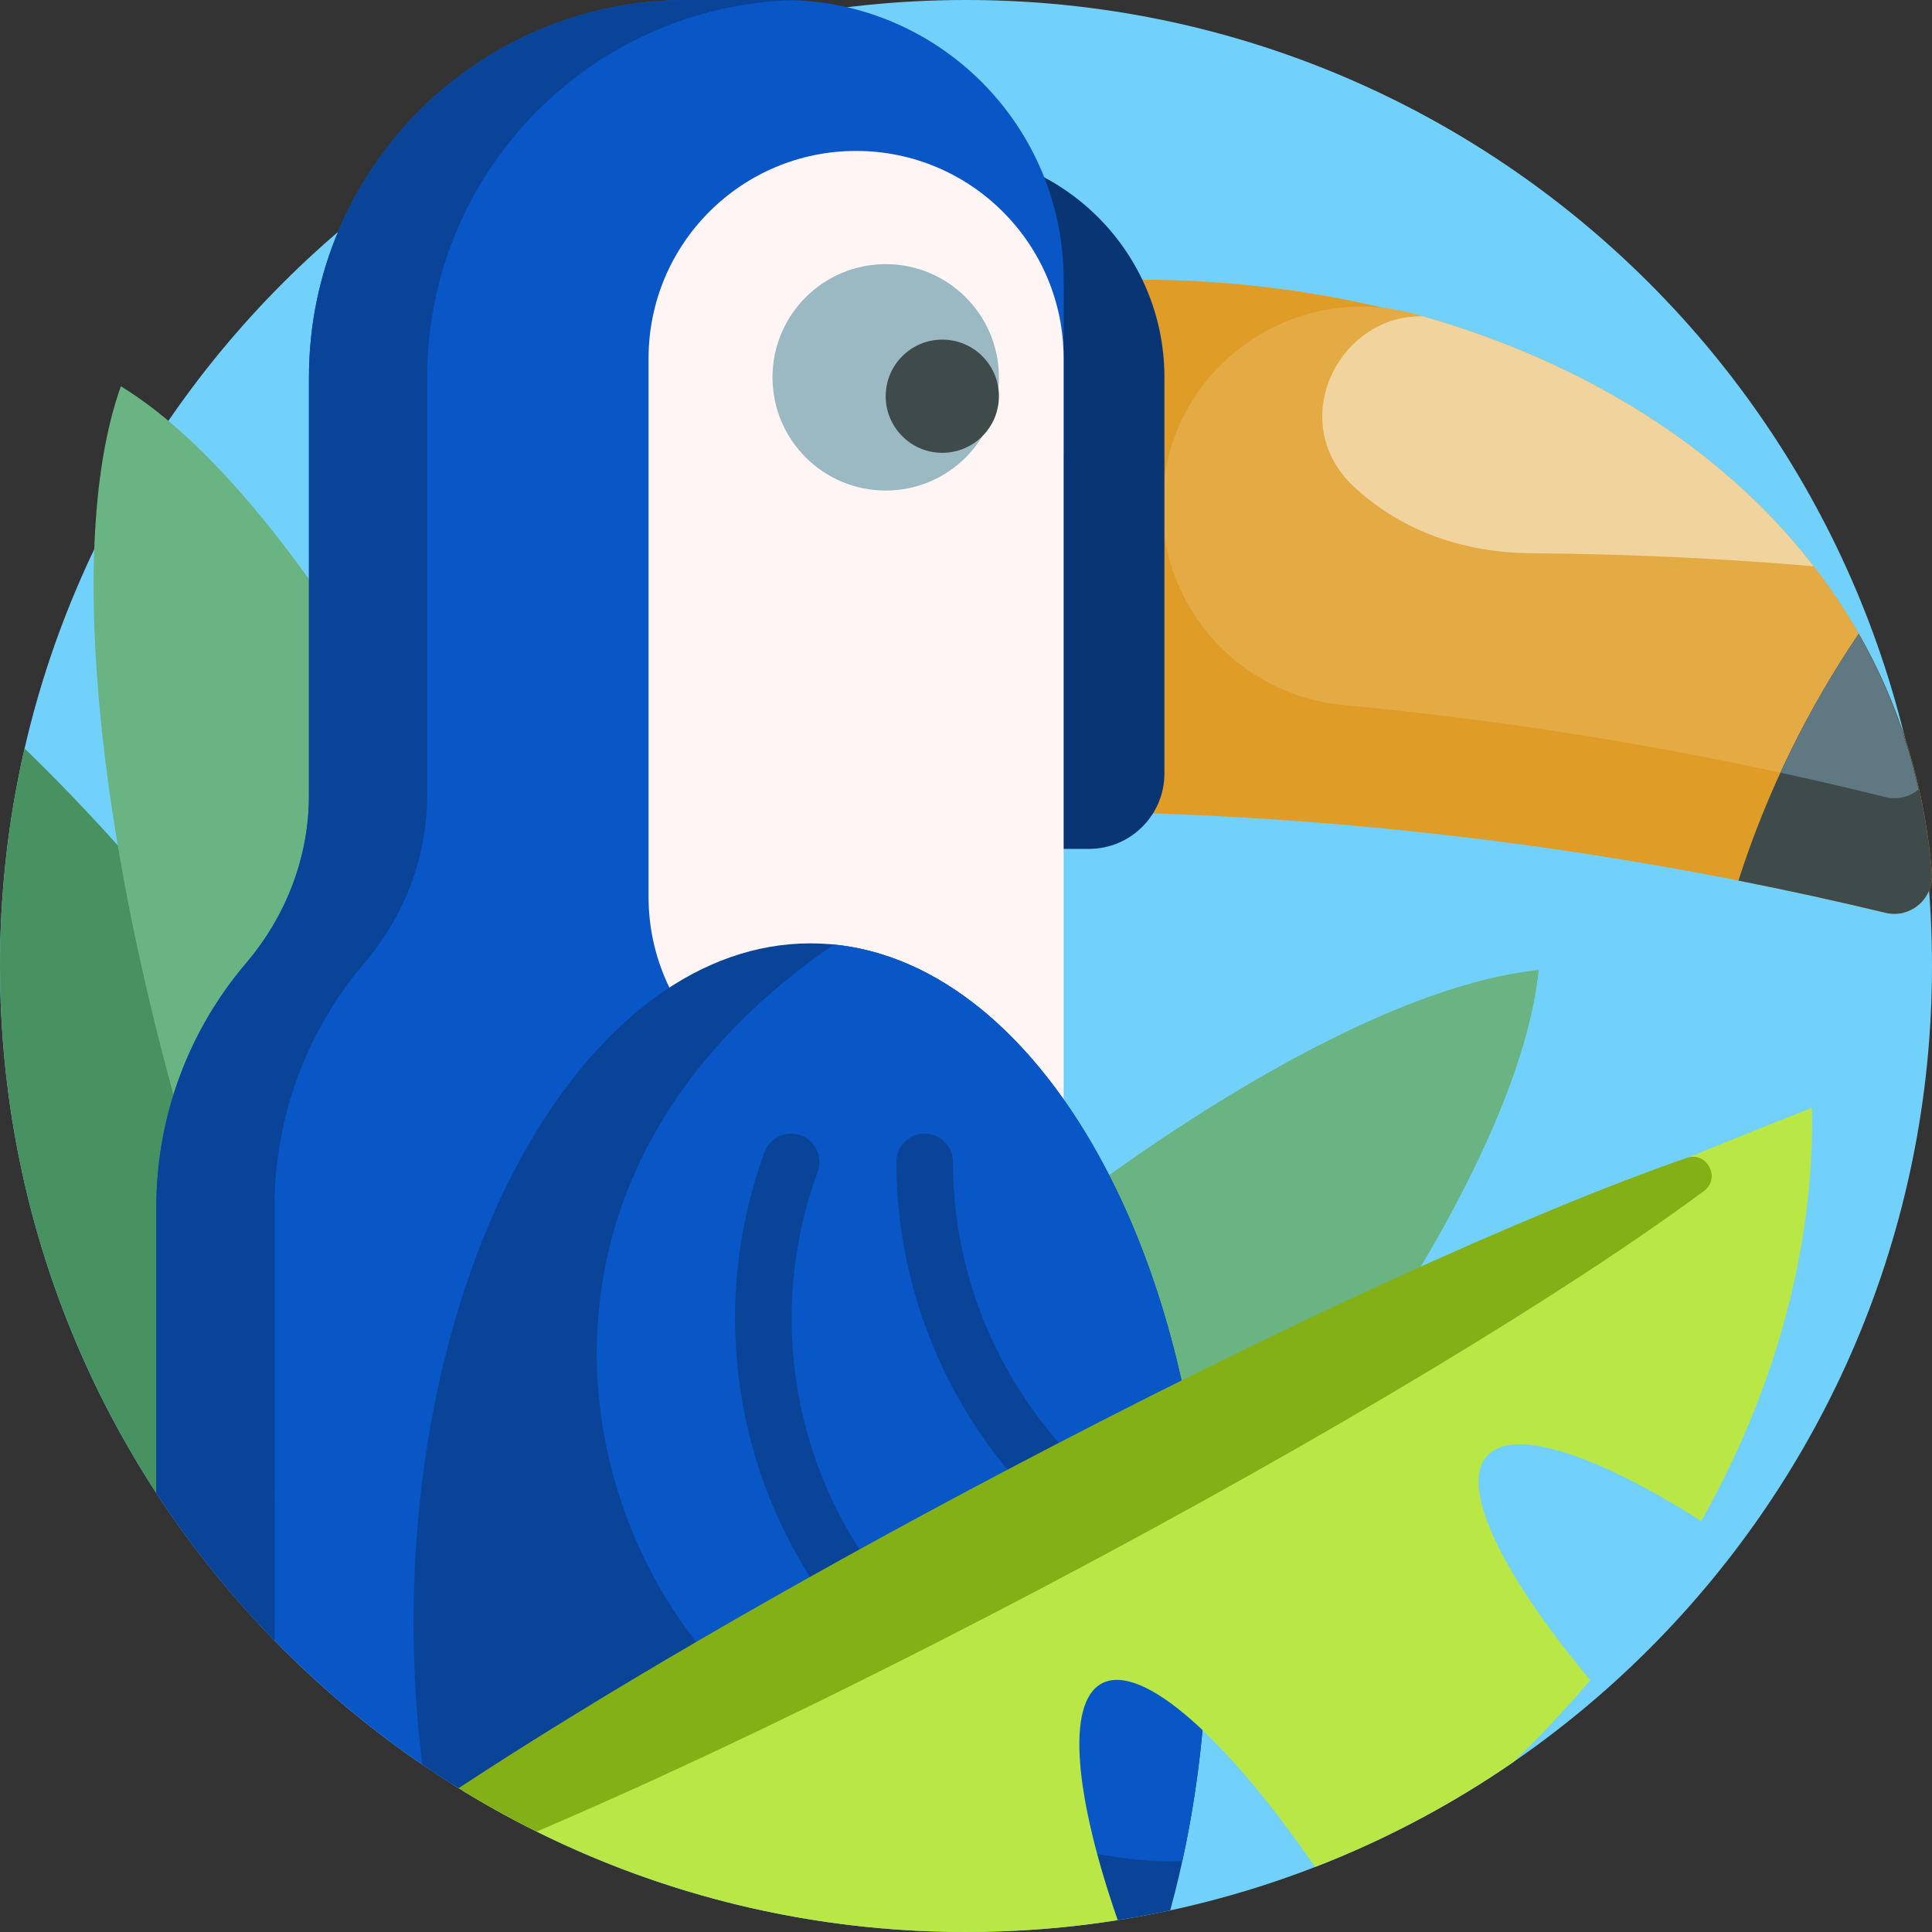 <svg id="Capa_1" enable-background="new 0 0 512 512" height="512" viewBox="0 0 512 512" width="512" xmlns="http://www.w3.org/2000/svg"><rect x="0" y="0" width="512" height="512" fill="#333333" stroke="none"/><g><path d="m512 256c0 141.385-114.615 256-256 256s-256-114.615-256-256 114.615-256 256-256 256 114.615 256 256z" fill="#72d1fb"/><path d="m104.702 322.162c7.255 11.477 14.099 22.923 20.51 34.257 7.321 12.942 7.781 28.661 1.302 42.044-.13.268-.26.535-.39.802-15.092 30.898-57.515 34.493-77.671 6.633-30.484-42.133-48.453-93.917-48.453-149.898 0-19.822 2.253-39.118 6.517-57.646 32.096 31.021 66.543 73.75 98.185 123.808z" fill="#489160"/><path d="m499.664 241.9c-74.302-17.871-150.456-26.9-226.878-26.9-86.717 0-95.172-126.966-9.214-138.414 12.29-1.637 24.948-2.491 37.875-2.491 105.236 0 202.112 56.138 210.516 157.171.569 6.825-5.64 12.236-12.299 10.634z" fill="#df9d28"/><path d="m374.927 83.218c66.068 18.32 119.116 61.587 133.49 126.008-2.32 1.933-5.502 2.826-8.78 2.012-47.199-11.72-95.174-19.864-143.517-24.382-27.361-2.557-48.288-25.479-48.086-52.958l.001-.202c.254-34.735 33.418-59.76 66.892-50.478z" fill="#e4ab45"/><path d="m460.702 233.373c7.52-23.468 18.334-45.462 31.898-65.438 10.604 18.563 17.4 39.721 19.364 63.331.568 6.825-5.641 12.236-12.299 10.635-12.935-3.112-25.925-5.954-38.963-8.528z" fill="#3f4a4a"/><path d="m471.815 204.765c5.916-12.87 12.868-25.164 20.749-36.777 7.139 12.584 12.529 26.346 15.852 41.239-2.32 1.934-5.502 2.826-8.78 2.012-9.245-2.296-18.519-4.454-27.821-6.474z" fill="#607882"/><path d="m202.324 389.802c77.162-77.162 158.143-127.953 205.453-132.743-4.79 47.31-55.581 128.291-132.743 205.453-15.22 15.22-30.588 29.413-45.817 42.43-35.253-4.758-68.23-16.69-97.411-34.281 19.71-26.348 43.497-53.838 70.518-80.859z" fill="#69b482"/><path d="m63.19 344.983c-36.338-102.896-47.238-197.863-31.155-242.613 40.618 24.726 91.775 105.476 128.113 208.371 7.168 20.295 13.345 40.282 18.521 59.636-19.496 29.754-44.485 54.36-72.94 73.102-15.271-29.146-29.814-62.463-42.539-98.496z" fill="#69b482"/><path d="m480.628 150.058c-24.81-2.103-49.711-3.252-74.648-3.439-20.006-.15-35.796-7.027-47.193-17.652-18.349-17.105-3.971-45.8 18.401-45.112 42.236 12.132 78.98 34.535 103.44 66.203z" fill="#f1d39e"/><path d="m288.584 224.967h-45.327c-22.091 0-40-17.909-40-40v-104.967c0-22.091 17.909-40 40-40h5.327c33.137 0 60 26.863 60 60v104.967c0 11.045-8.954 20-20 20z" fill="#0a3575"/><path d="m281.873 340c0 3.218-.449 110-.449 110 0 23.406-123.804 47.129-163.679 21.494-30.479-19.595-56.531-45.481-76.321-75.822v-75.672c0-24.707 8.96-47.321 23.809-64.77 10.579-12.432 16.641-28.075 16.641-44.399v-110.831c0-55.228 44.771-100 100-100h25.814c40.972 0 74.187 33.214 74.187 74.187v45.813l-3.257 31.559c-6.474 62.717-5.38 125.985 3.255 188.441z" fill="#0956c6"/><path d="m72.757 434.767c-11.665-11.955-22.171-25.048-31.333-39.096v-75.671c0-24.707 8.96-47.321 23.809-64.77 10.579-12.432 16.641-28.075 16.641-44.399v-110.831c0-55.229 44.771-100 100-100h25.814c.856 0 1.708.015 2.556.043-53.859 1.568-97.038 45.72-97.038 99.957v110.831c0 16.324-6.062 31.967-16.641 44.399-14.848 17.449-23.808 40.063-23.808 64.77v75.671c.018.027.036.055.054.082-.035 1.095-.054 2.194-.054 3.298z" fill="#0a4499"/><path d="m171.873 237.667v-142.667c0-30.376 24.624-55 55-55 30.376 0 55 24.624 55 55v197.667h-55c-30.376 0-55-24.625-55-55z" fill="#fff5f5"/><path d="m264.721 100c0 16.569-13.431 30-30 30s-30-13.431-30-30 13.431-30 30-30 30 13.431 30 30z" fill="#9bb9c3"/><path d="m264.721 105c0 8.284-6.716 15-15 15s-15-6.716-15-15 6.716-15 15-15 15 6.716 15 15z" fill="#3f4a4a"/><path d="m320 430c0 27.263-3.543 53.111-9.883 76.269-4.591.988-9.228 1.853-13.907 2.591-2.862.451-11.445-6.383-14.337-6.027-10.348 1.273-102.038-6.259-140.873-30-.377-.23-19.09 1.282-19.465 1.05-3.26-2.016-6.472-4.104-9.633-6.26-1.508-12.134-2.302-24.72-2.302-37.623 0-99.411 47.1-180 105.2-180s105.2 80.589 105.2 180z" fill="#0a4499"/><path d="m309.396 493.247c-22.397 0-70.182-12.428-106.136-39.544-49.828-37.58-76.26-139.159 17.768-203.392 55.201 5.514 98.972 83.855 98.972 179.689 0 22.246-2.359 43.548-6.672 63.217-1.308.02-2.619.03-3.932.03z" fill="#0956c6"/><path d="m229.045 412.522c2.316 3.435 1.41 8.096-2.024 10.412-2.077 1.4-4.604 1.623-6.788.82-1.427-.525-2.708-1.487-3.623-2.844-22.895-33.945-28.128-77.152-13.997-115.579 1.43-3.888 5.74-5.88 9.628-4.451s5.88 5.74 4.451 9.628c-12.473 33.917-7.855 72.053 12.353 102.014zm70.301-13.123c-29.307-21.146-46.803-55.345-46.803-91.482 0-4.143-3.358-7.5-7.5-7.5s-7.5 3.357-7.5 7.5c0 40.943 19.823 79.689 53.027 103.646 1.327.958 2.861 1.419 4.382 1.419 2.328 0 4.623-1.081 6.088-3.112 2.423-3.359 1.665-8.047-1.694-10.471z" fill="#0a4499"/><path d="m394.073 385.839c-7.413 8.273 4.102 31.613 27.373 59.427-6.322 7.467-13.114 14.708-20.354 21.676-16.268 11.211-33.896 20.588-52.587 27.834-23.374-34.016-45.84-54.286-56.494-48.656-9.581 5.064-7.236 29.822 4.199 62.74-13.1 2.067-26.53 3.14-40.21 3.14-48.849 0-94.503-13.682-133.338-37.423 44.312-27.874 91.614-55.237 141.313-81.504 73.951-39.083 146.916-72.413 216.203-99.466.74 36.65-9.579 74.404-29.321 109.505-27.738-17.642-49.808-25.058-56.784-17.273z" fill="#b9e746"/><path d="m263.975 391.073c74.123-39.174 141.491-69.813 182.986-84.2 5.389-1.868 9.196 5.335 4.616 8.735-35.263 26.181-98.528 64.583-172.65 103.757-50.791 26.844-98.41 49.679-136.707 66.024-7.088-3.523-13.99-7.364-20.686-11.506 36.247-23.828 86.221-53.097 142.441-82.81z" fill="#84b017"/></g></svg>